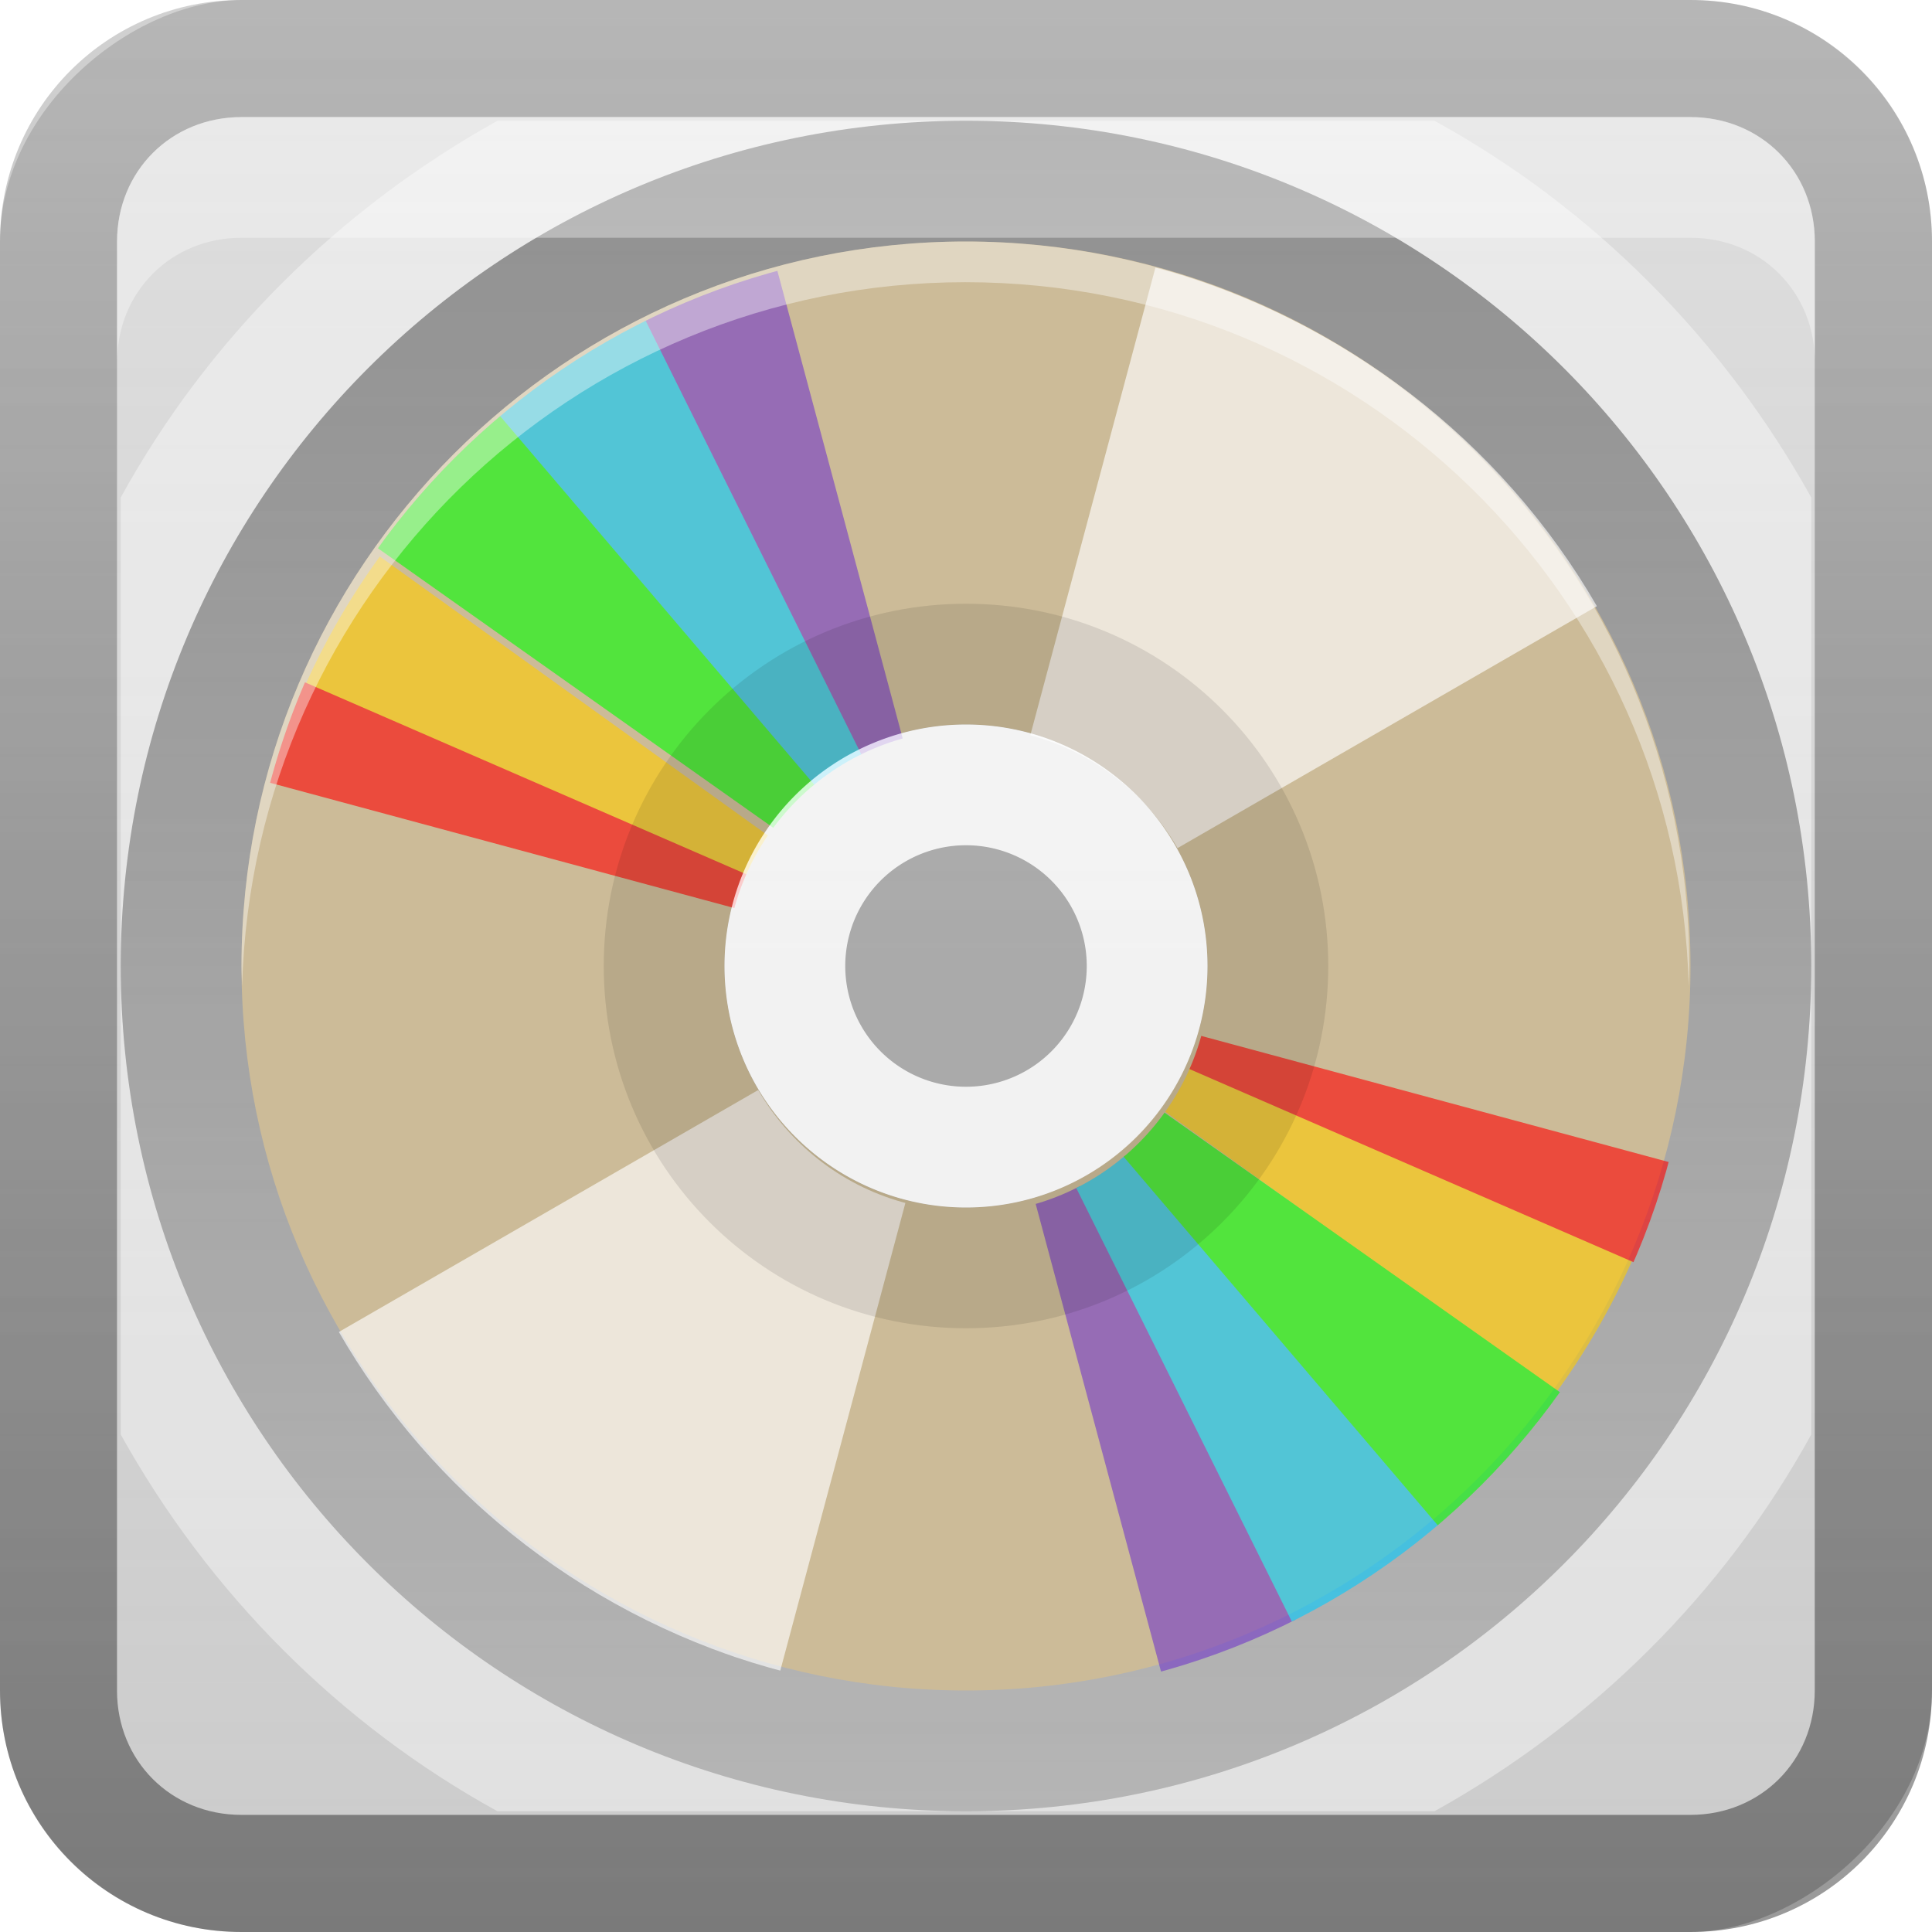 <?xml version="1.0" encoding="UTF-8"?>
<svg id="svg2" width="16" height="16" version="1.0" xmlns="http://www.w3.org/2000/svg" xmlns:cc="http://creativecommons.org/ns#" xmlns:dc="http://purl.org/dc/elements/1.1/" xmlns:rdf="http://www.w3.org/1999/02/22-rdf-syntax-ns#">
 <defs id="defs4">
  <clipPath id="clipPath4187">
   <path id="path4189" d="m48 102c-19.9 0-36 16.1-36 36s16.1 36 36 36 36-16.1 36-36-16.1-36-36-36zm0 24c6.63 0 12 5.37 12 12s-5.37 12-12 12-12-5.37-12-12 5.37-12 12-12z" fill="#bbb1bf"/>
  </clipPath>
  <filter id="filter4195" x="-.18" y="-.18" width="1.36" height="1.36" color-interpolation-filters="sRGB">
   <feGaussianBlur id="feGaussianBlur4197" stdDeviation="5.216"/>
  </filter>
  <clipPath id="clipPath4031">
   <path id="path4033" d="m48 32c-19.9 0-36 16.1-36 36s16.1 36 36 36 36-16.1 36-36-16.1-36-36-36zm0 24c6.63 0 12 5.37 12 12s-5.37 12-12 12-12-5.37-12-12 5.37-12 12-12z" fill="#bbb1bf"/>
  </clipPath>
  <filter id="filter4035" x="-.19" y="-.171" width="1.38" height="1.34" color-interpolation-filters="sRGB">
   <feGaussianBlur id="feGaussianBlur4037" stdDeviation="4.948"/>
  </filter>
  <linearGradient id="linearGradient3894" x1="1" x2="17" y1="9" y2="9" gradientTransform="translate(-17,-2)" gradientUnits="userSpaceOnUse">
   <stop id="stop4580-5" stop-color="#a0a0a0" stop-opacity=".541" offset="0"/>
   <stop id="stop4582-6" stop-color="#a0a0a0" stop-opacity=".345" offset="1"/>
  </linearGradient>
  <linearGradient id="linearGradient3905" x1="1" x2="22" y1="8" y2="8" gradientTransform="matrix(0,1,-1,0,16,0)" gradientUnits="userSpaceOnUse">
   <stop id="stop3901" offset="0"/>
   <stop id="stop3903" stop-opacity="0" offset="1"/>
  </linearGradient>
  <linearGradient id="linearGradient3946" x2="29" y1="8" y2="8" gradientTransform="matrix(0,-1,1,0,0,16)" gradientUnits="userSpaceOnUse">
   <stop id="stop3330-7" offset="0"/>
   <stop id="stop3333-7" stop-opacity="0" offset="1"/>
  </linearGradient>
 </defs>
 <g id="layer3">
  <rect id="rect3196" transform="rotate(-90)" x="-16" width="16" height="16" rx="2" ry="2" fill="url(#linearGradient3894)"/>
  <path id="path3652" d="m4.12 1c-1.31 0.728-2.4 1.81-3.12 3.12v3.88c0-3.87 3.13-7 7-7h-3.88zm3.88 0c3.87 0 7 3.13 7 7v-3.88c-0.728-1.31-1.81-2.4-3.12-3.12h-3.88zm7 7c0 3.87-3.13 7-7 7h3.88c1.31-0.728 2.4-1.81 3.12-3.12v-3.88zm-7 7c-3.87 0-7-3.13-7-7v3.88c0.728 1.31 1.81 2.4 3.12 3.12h3.88z" fill="#fff" opacity=".4"/>
  <path id="path3650" d="m15 8c0-3.87-3.13-7-7-7s-7 3.13-7 7 3.13 7 7 7 7-3.13 7-7zm-5 0c0 1.1-0.895 2-2 2-1.1 0-2-0.895-2-2 0-1.1 0.895-2 2-2 1.1 0 2 0.895 2 2z" fill="url(#linearGradient3905)" opacity=".35"/>
 </g>
 <g id="layer4">
  <path id="path3978" d="m8 2c-3.31 0-6 2.69-6 6s2.69 6 6 6 6-2.69 6-6-2.69-6-6-6zm0 4c1.1 0 2 0.895 2 2 0 1.1-0.895 2-2 2s-2-0.895-2-2c0-1.1 0.895-2 2-2z" fill="#ccbb98"/>
  <path id="path4018" transform="matrix(.167 0 0 .167 8.3e-5 -3.33)" d="m57.3 33.2-9.31 34.8 31.2-18c-4.77-8.27-12.7-14.3-21.9-16.8zm-9.31 34.8-31.2 18c4.77 8.27 12.7 14.3 21.9 16.8l9.31-34.8z" clip-path="url(#clipPath4031)" fill="#fff" filter="url(#filter4035)" opacity=".8"/>
  <g id="g4175" transform="matrix(.167 0 0 .167 8.3e-5 -15)" clip-path="url(#clipPath4187)" filter="url(#filter4195)" opacity=".6">
   <path id="path4039" transform="matrix(1.51 .869 -.957 1.66 27.6 21.5)" d="m61 57.8a20.7 18.8 0 0 1-2.62 2.91l-14.6-13.3z" fill="#7137c8"/>
   <path id="path4041" transform="matrix(1.68 .45 -.495 1.85 -1.9 30.8)" d="m60.8 58a20.7 18.8 0 0 1-3.38 3.48l-13.7-14.1z" fill="#0cf"/>
   <path id="path4043" transform="matrix(1.74 0 -6.03e-8 1.91 -28 47.3)" d="m62.7 54.8a20.7 18.8 0 0 1-2.26 3.62l-16.8-11z" fill="#fc0"/>
   <path id="path4045" transform="matrix(1.68 -.45 .495 1.85 -48.8 70.1)" d="m61.6 56.8a20.7 18.8 0 0 1-1.7 2.28l-16.2-11.7z" fill="#f00"/>
   <path id="path4144" transform="matrix(1.68 .45 -.495 1.85 -1.9 30.8)" d="m63.1 53.9a20.7 18.8 0 0 1-2.37 4.17l-17.1-10.7z" fill="#0f0"/>
   <path id="path4155" transform="matrix(-1.51 -.869 .957 -1.66 68.4 254)" d="m61 57.8a20.7 18.8 0 0 1-2.62 2.91l-14.6-13.3z" fill="#7137c8"/>
   <path id="path4157" transform="matrix(-1.68 -.45 .495 -1.85 97.9 245)" d="m60.8 58a20.7 18.8 0 0 1-3.38 3.48l-13.7-14.1z" fill="#0cf"/>
   <path id="path4159" transform="matrix(-1.74 0 6.03e-8 -1.91 124 229)" d="m62.7 54.8a20.7 18.8 0 0 1-2.26 3.62l-16.8-11z" fill="#fc0"/>
   <path id="path4161" transform="matrix(-1.68 .45 -.495 -1.85 145 206)" d="m61.6 56.8a20.7 18.8 0 0 1-1.7 2.28l-16.2-11.7z" fill="#f00"/>
   <path id="path4163" transform="matrix(-1.68 -.45 .495 -1.85 97.9 245)" d="m63.1 53.9a20.7 18.8 0 0 1-2.37 4.17l-17.1-10.7z" fill="#0f0"/>
  </g>
  <path id="path4199" d="m8 2c-3.31 0-6 2.69-6 6 0 0.056 0.004 0.111 0.005 0.167 0.089-3.24 2.74-5.83 5.99-5.83 3.26 0 5.91 2.6 5.99 5.83 0.002-0.056 0.005-0.11 0.005-0.167 0-3.31-2.69-6-6-6z" fill="#fff" opacity=".4"/>
  <path id="path4063" d="m8 5c-1.66 0-3 1.34-3 3s1.34 3 3 3 3-1.34 3-3-1.34-3-3-3zm0 1c1.1 0 2 0.895 2 2s-0.895 2-2 2c-1.1 0-2-0.895-2-2s0.895-2 2-2z" color="#000000" opacity=".1"/>
  <path id="path4080" transform="matrix(2,0,0,2,-8,-8)" d="m9 8a1 1 0 1 1-2 0 1 1 0 1 1 2 0z" color="#000000" fill="#fff" opacity=".7"/>
  <path id="path4078" d="m9 8a1 1 0 1 1-2 0 1 1 0 1 1 2 0z" color="#000000" opacity=".3"/>
 </g>
 <g id="layer1">
  <path id="rect2835" d="m0 14c0 1.11 0.892 2 2 2h12c1.11 0 2-0.892 2-2v-12c0-1.11-0.892-2-2-2h-12c-1.11 0-2 0.892-2 2v12zm0.969 0v-12c0-0.583 0.448-1.03 1.03-1.03h12c0.583 0 1.03 0.448 1.03 1.03v12c0 0.583-0.448 1.03-1.03 1.03h-12c-0.583 0-1.03-0.448-1.03-1.03z" fill="url(#linearGradient3946)" opacity=".4"/>
  <path id="path2843" d="m2 0.969c-0.583 0-1.03 0.448-1.03 1.03v1c0-0.583 0.448-1.03 1.03-1.03h12c0.583 0 1.03 0.448 1.03 1.03v-1c0-0.583-0.448-1.03-1.03-1.03h-12z" fill="#fff" opacity=".35"/>
 </g>
</svg>
